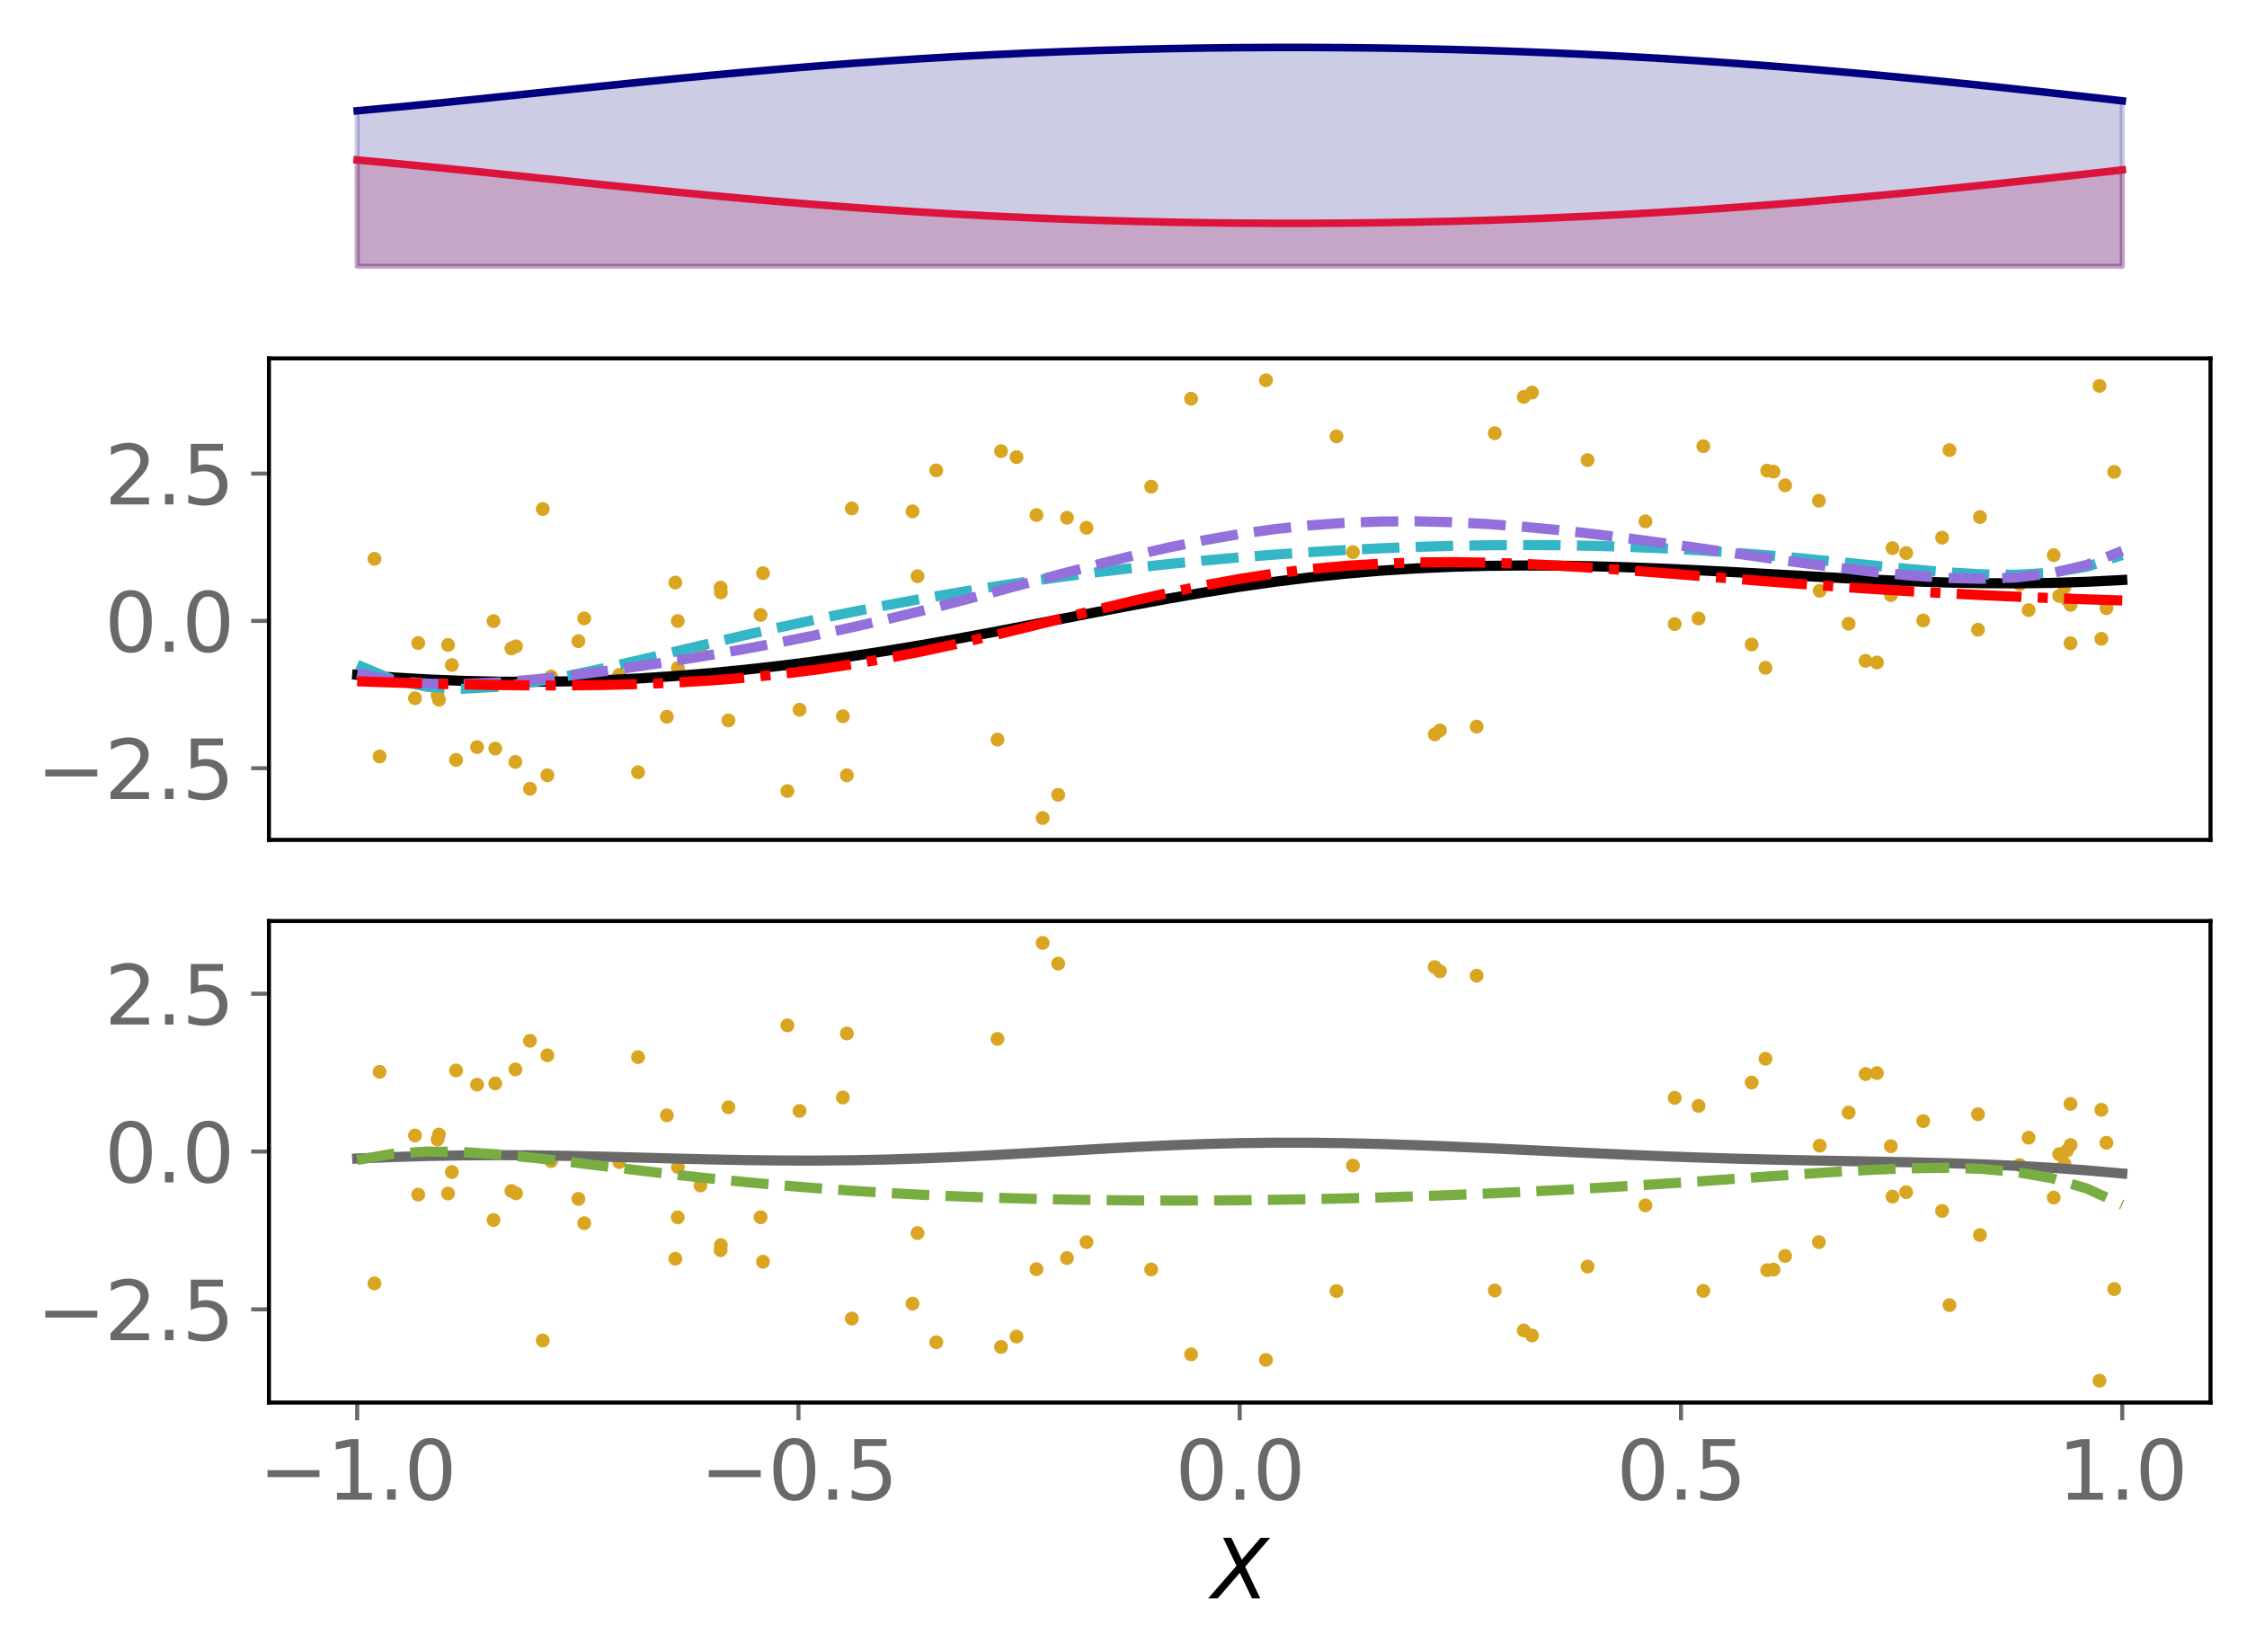 <?xml version="1.0" encoding="utf-8" standalone="no"?>
<!DOCTYPE svg PUBLIC "-//W3C//DTD SVG 1.1//EN"
  "http://www.w3.org/Graphics/SVG/1.1/DTD/svg11.dtd">
<svg xmlns:xlink="http://www.w3.org/1999/xlink" width="443.262pt" height="325.85pt" viewBox="0 0 443.262 325.85" xmlns="http://www.w3.org/2000/svg" version="1.1">
 <defs>
  <style type="text/css">*{stroke-linejoin: round; stroke-linecap: butt}</style>
 </defs>
 <g id="figure_1">
  <g id="patch_1">
   <path d="M 0 325.85 
L 443.262 325.85 
L 443.262 0 
L 0 0 
z
" style="fill: #ffffff"/>
  </g>
  <g id="axes_1">
   <g id="patch_2">
    <path d="M 53.053 54.696 
L 436.062 54.696 
L 436.062 7.2 
L 53.053 7.2 
z
" style="fill: #ffffff"/>
   </g>
   <g id="PolyCollection_1">
    <defs>
     <path id="m27b7de61fe" d="M 70.462 -273.313 
L 70.462 -294.292 
L 77.426 -293.651 
L 84.39 -292.977 
L 91.353 -292.279 
L 98.317 -291.562 
L 105.281 -290.836 
L 112.245 -290.108 
L 119.209 -289.384 
L 126.173 -288.672 
L 133.136 -287.979 
L 140.1 -287.308 
L 147.064 -286.667 
L 154.028 -286.058 
L 160.992 -285.485 
L 167.956 -284.951 
L 174.919 -284.457 
L 181.883 -284.006 
L 188.847 -283.597 
L 195.811 -283.23 
L 202.775 -282.907 
L 209.738 -282.625 
L 216.702 -282.386 
L 223.666 -282.188 
L 230.63 -282.031 
L 237.594 -281.914 
L 244.558 -281.837 
L 251.521 -281.8 
L 258.485 -281.801 
L 265.449 -281.841 
L 272.413 -281.921 
L 279.377 -282.04 
L 286.34 -282.198 
L 293.304 -282.396 
L 300.268 -282.634 
L 307.232 -282.913 
L 314.196 -283.233 
L 321.159 -283.593 
L 328.123 -283.995 
L 335.087 -284.436 
L 342.051 -284.918 
L 349.015 -285.438 
L 355.979 -285.996 
L 362.942 -286.59 
L 369.906 -287.218 
L 376.87 -287.877 
L 383.834 -288.564 
L 390.798 -289.277 
L 397.762 -290.014 
L 404.725 -290.77 
L 411.689 -291.544 
L 418.653 -292.334 
L 418.653 -273.313 
L 418.653 -273.313 
L 411.689 -273.313 
L 404.725 -273.313 
L 397.762 -273.313 
L 390.798 -273.313 
L 383.834 -273.313 
L 376.87 -273.313 
L 369.906 -273.313 
L 362.942 -273.313 
L 355.979 -273.313 
L 349.015 -273.313 
L 342.051 -273.313 
L 335.087 -273.313 
L 328.123 -273.313 
L 321.159 -273.313 
L 314.196 -273.313 
L 307.232 -273.313 
L 300.268 -273.313 
L 293.304 -273.313 
L 286.34 -273.313 
L 279.377 -273.313 
L 272.413 -273.313 
L 265.449 -273.313 
L 258.485 -273.313 
L 251.521 -273.313 
L 244.558 -273.313 
L 237.594 -273.313 
L 230.63 -273.313 
L 223.666 -273.313 
L 216.702 -273.313 
L 209.738 -273.313 
L 202.775 -273.313 
L 195.811 -273.313 
L 188.847 -273.313 
L 181.883 -273.313 
L 174.919 -273.313 
L 167.956 -273.313 
L 160.992 -273.313 
L 154.028 -273.313 
L 147.064 -273.313 
L 140.1 -273.313 
L 133.136 -273.313 
L 126.173 -273.313 
L 119.209 -273.313 
L 112.245 -273.313 
L 105.281 -273.313 
L 98.317 -273.313 
L 91.353 -273.313 
L 84.39 -273.313 
L 77.426 -273.313 
L 70.462 -273.313 
z
" style="stroke: #dc143c; stroke-opacity: 0.2"/>
    </defs>
    <g clip-path="url(#pe9bce30f58)">
     <use xlink:href="#m27b7de61fe" x="0" y="325.85" style="fill: #dc143c; fill-opacity: 0.2; stroke: #dc143c; stroke-opacity: 0.2"/>
    </g>
   </g>
   <g id="PolyCollection_2">
    <defs>
     <path id="m5cc0692ce2" d="M 70.462 -273.313 
L 70.462 -303.999 
L 77.426 -304.64 
L 84.39 -305.313 
L 91.353 -306.012 
L 98.317 -306.728 
L 105.281 -307.454 
L 112.245 -308.183 
L 119.209 -308.906 
L 126.173 -309.618 
L 133.136 -310.312 
L 140.1 -310.982 
L 147.064 -311.624 
L 154.028 -312.233 
L 160.992 -312.806 
L 167.956 -313.34 
L 174.919 -313.833 
L 181.883 -314.285 
L 188.847 -314.694 
L 195.811 -315.06 
L 202.775 -315.384 
L 209.738 -315.665 
L 216.702 -315.904 
L 223.666 -316.102 
L 230.63 -316.259 
L 237.594 -316.376 
L 244.558 -316.453 
L 251.521 -316.491 
L 258.485 -316.49 
L 265.449 -316.449 
L 272.413 -316.37 
L 279.377 -316.251 
L 286.34 -316.093 
L 293.304 -315.895 
L 300.268 -315.656 
L 307.232 -315.377 
L 314.196 -315.058 
L 321.159 -314.697 
L 328.123 -314.296 
L 335.087 -313.854 
L 342.051 -313.373 
L 349.015 -312.852 
L 355.979 -312.294 
L 362.942 -311.7 
L 369.906 -311.073 
L 376.87 -310.414 
L 383.834 -309.727 
L 390.798 -309.013 
L 397.762 -308.277 
L 404.725 -307.521 
L 411.689 -306.746 
L 418.653 -305.957 
L 418.653 -273.313 
L 418.653 -273.313 
L 411.689 -273.313 
L 404.725 -273.313 
L 397.762 -273.313 
L 390.798 -273.313 
L 383.834 -273.313 
L 376.87 -273.313 
L 369.906 -273.313 
L 362.942 -273.313 
L 355.979 -273.313 
L 349.015 -273.313 
L 342.051 -273.313 
L 335.087 -273.313 
L 328.123 -273.313 
L 321.159 -273.313 
L 314.196 -273.313 
L 307.232 -273.313 
L 300.268 -273.313 
L 293.304 -273.313 
L 286.34 -273.313 
L 279.377 -273.313 
L 272.413 -273.313 
L 265.449 -273.313 
L 258.485 -273.313 
L 251.521 -273.313 
L 244.558 -273.313 
L 237.594 -273.313 
L 230.63 -273.313 
L 223.666 -273.313 
L 216.702 -273.313 
L 209.738 -273.313 
L 202.775 -273.313 
L 195.811 -273.313 
L 188.847 -273.313 
L 181.883 -273.313 
L 174.919 -273.313 
L 167.956 -273.313 
L 160.992 -273.313 
L 154.028 -273.313 
L 147.064 -273.313 
L 140.1 -273.313 
L 133.136 -273.313 
L 126.173 -273.313 
L 119.209 -273.313 
L 112.245 -273.313 
L 105.281 -273.313 
L 98.317 -273.313 
L 91.353 -273.313 
L 84.39 -273.313 
L 77.426 -273.313 
L 70.462 -273.313 
z
" style="stroke: #000080; stroke-opacity: 0.2"/>
    </defs>
    <g clip-path="url(#pe9bce30f58)">
     <use xlink:href="#m5cc0692ce2" x="0" y="325.85" style="fill: #000080; fill-opacity: 0.2; stroke: #000080; stroke-opacity: 0.2"/>
    </g>
   </g>
   <g id="matplotlib.axis_1"/>
   <g id="matplotlib.axis_2"/>
   <g id="line2d_1">
    <path d="M 70.462 31.558 
L 77.426 32.199 
L 84.39 32.873 
L 91.353 33.571 
L 98.317 34.288 
L 105.281 35.014 
L 112.245 35.742 
L 119.209 36.466 
L 126.173 37.178 
L 133.136 37.871 
L 140.1 38.542 
L 147.064 39.183 
L 154.028 39.792 
L 160.992 40.365 
L 167.956 40.899 
L 174.919 41.393 
L 181.883 41.844 
L 188.847 42.253 
L 195.811 42.62 
L 202.775 42.943 
L 209.738 43.225 
L 216.702 43.464 
L 223.666 43.662 
L 230.63 43.819 
L 237.594 43.936 
L 244.558 44.013 
L 251.521 44.05 
L 258.485 44.049 
L 265.449 44.009 
L 272.413 43.929 
L 279.377 43.81 
L 286.34 43.652 
L 293.304 43.454 
L 300.268 43.216 
L 307.232 42.937 
L 314.196 42.617 
L 321.159 42.257 
L 328.123 41.855 
L 335.087 41.414 
L 342.051 40.932 
L 349.015 40.412 
L 355.979 39.854 
L 362.942 39.26 
L 369.906 38.632 
L 376.87 37.973 
L 383.834 37.286 
L 390.798 36.573 
L 397.762 35.836 
L 404.725 35.08 
L 411.689 34.306 
L 418.653 33.516 
" clip-path="url(#pe9bce30f58)" style="fill: none; stroke: #dc143c; stroke-width: 1.5; stroke-linecap: square"/>
   </g>
   <g id="line2d_2">
    <path d="M 70.462 21.851 
L 77.426 21.21 
L 84.39 20.537 
L 91.353 19.838 
L 98.317 19.122 
L 105.281 18.396 
L 112.245 17.667 
L 119.209 16.944 
L 126.173 16.232 
L 133.136 15.538 
L 140.1 14.868 
L 147.064 14.226 
L 154.028 13.617 
L 160.992 13.044 
L 167.956 12.51 
L 174.919 12.017 
L 181.883 11.565 
L 188.847 11.156 
L 195.811 10.79 
L 202.775 10.466 
L 209.738 10.185 
L 216.702 9.946 
L 223.666 9.748 
L 230.63 9.591 
L 237.594 9.474 
L 244.558 9.397 
L 251.521 9.359 
L 258.485 9.36 
L 265.449 9.401 
L 272.413 9.48 
L 279.377 9.599 
L 286.34 9.757 
L 293.304 9.955 
L 300.268 10.194 
L 307.232 10.473 
L 314.196 10.792 
L 321.159 11.153 
L 328.123 11.554 
L 335.087 11.996 
L 342.051 12.477 
L 349.015 12.998 
L 355.979 13.556 
L 362.942 14.15 
L 369.906 14.777 
L 376.87 15.436 
L 383.834 16.123 
L 390.798 16.837 
L 397.762 17.573 
L 404.725 18.329 
L 411.689 19.104 
L 418.653 19.893 
" clip-path="url(#pe9bce30f58)" style="fill: none; stroke: #000080; stroke-width: 1.5; stroke-linecap: square"/>
   </g>
  </g>
  <g id="axes_2">
   <g id="patch_3">
    <path d="M 53.053 165.688 
L 436.062 165.688 
L 436.062 70.696 
L 53.053 70.696 
z
" style="fill: #ffffff"/>
   </g>
   <g id="PathCollection_1">
    <defs>
     <path id="m05fedd6db5" d="M 0 0.866 
C 0.23 0.866 0.45 0.775 0.612 0.612 
C 0.775 0.45 0.866 0.23 0.866 0 
C 0.866 -0.23 0.775 -0.45 0.612 -0.612 
C 0.45 -0.775 0.23 -0.866 0 -0.866 
C -0.23 -0.866 -0.45 -0.775 -0.612 -0.612 
C -0.775 -0.45 -0.866 -0.23 -0.866 0 
C -0.866 0.23 -0.775 0.45 -0.612 0.612 
C -0.45 0.775 -0.23 0.866 0 0.866 
z
" style="stroke: #daa520"/>
    </defs>
    <g clip-path="url(#p7113d00ca7)">
     <use xlink:href="#m05fedd6db5" x="406.211" y="117.562" style="fill: #daa520; stroke: #daa520"/>
     <use xlink:href="#m05fedd6db5" x="86.322" y="137.138" style="fill: #daa520; stroke: #daa520"/>
     <use xlink:href="#m05fedd6db5" x="400.183" y="120.356" style="fill: #daa520; stroke: #daa520"/>
     <use xlink:href="#m05fedd6db5" x="142.204" y="116.857" style="fill: #daa520; stroke: #daa520"/>
     <use xlink:href="#m05fedd6db5" x="417.068" y="93.088" style="fill: #daa520; stroke: #daa520"/>
     <use xlink:href="#m05fedd6db5" x="330.369" y="123.108" style="fill: #daa520; stroke: #daa520"/>
     <use xlink:href="#m05fedd6db5" x="107.978" y="152.932" style="fill: #daa520; stroke: #daa520"/>
     <use xlink:href="#m05fedd6db5" x="336.007" y="88.013" style="fill: #daa520; stroke: #daa520"/>
     <use xlink:href="#m05fedd6db5" x="97.709" y="147.672" style="fill: #daa520; stroke: #daa520"/>
     <use xlink:href="#m05fedd6db5" x="405.131" y="109.518" style="fill: #daa520; stroke: #daa520"/>
     <use xlink:href="#m05fedd6db5" x="196.772" y="145.891" style="fill: #daa520; stroke: #daa520"/>
     <use xlink:href="#m05fedd6db5" x="368.023" y="130.358" style="fill: #daa520; stroke: #daa520"/>
     <use xlink:href="#m05fedd6db5" x="133.721" y="131.759" style="fill: #daa520; stroke: #daa520"/>
     <use xlink:href="#m05fedd6db5" x="208.75" y="156.79" style="fill: #daa520; stroke: #daa520"/>
     <use xlink:href="#m05fedd6db5" x="166.269" y="141.29" style="fill: #daa520; stroke: #daa520"/>
     <use xlink:href="#m05fedd6db5" x="370.264" y="130.688" style="fill: #daa520; stroke: #daa520"/>
     <use xlink:href="#m05fedd6db5" x="101.787" y="127.496" style="fill: #daa520; stroke: #daa520"/>
     <use xlink:href="#m05fedd6db5" x="205.684" y="161.37" style="fill: #daa520; stroke: #daa520"/>
     <use xlink:href="#m05fedd6db5" x="300.59" y="78.3" style="fill: #daa520; stroke: #daa520"/>
     <use xlink:href="#m05fedd6db5" x="204.464" y="101.597" style="fill: #daa520; stroke: #daa520"/>
     <use xlink:href="#m05fedd6db5" x="133.703" y="122.504" style="fill: #daa520; stroke: #daa520"/>
     <use xlink:href="#m05fedd6db5" x="414.533" y="126.018" style="fill: #daa520; stroke: #daa520"/>
     <use xlink:href="#m05fedd6db5" x="107.068" y="100.419" style="fill: #daa520; stroke: #daa520"/>
     <use xlink:href="#m05fedd6db5" x="414.162" y="76.126" style="fill: #daa520; stroke: #daa520"/>
     <use xlink:href="#m05fedd6db5" x="358.809" y="98.775" style="fill: #daa520; stroke: #daa520"/>
     <use xlink:href="#m05fedd6db5" x="143.691" y="142.117" style="fill: #daa520; stroke: #daa520"/>
     <use xlink:href="#m05fedd6db5" x="349.861" y="93.043" style="fill: #daa520; stroke: #daa520"/>
     <use xlink:href="#m05fedd6db5" x="383.11" y="106.059" style="fill: #daa520; stroke: #daa520"/>
     <use xlink:href="#m05fedd6db5" x="125.857" y="152.34" style="fill: #daa520; stroke: #daa520"/>
     <use xlink:href="#m05fedd6db5" x="86.593" y="138.039" style="fill: #daa520; stroke: #daa520"/>
     <use xlink:href="#m05fedd6db5" x="291.299" y="143.333" style="fill: #daa520; stroke: #daa520"/>
     <use xlink:href="#m05fedd6db5" x="407.26" y="115.798" style="fill: #daa520; stroke: #daa520"/>
     <use xlink:href="#m05fedd6db5" x="157.723" y="140.008" style="fill: #daa520; stroke: #daa520"/>
     <use xlink:href="#m05fedd6db5" x="384.572" y="88.792" style="fill: #daa520; stroke: #daa520"/>
     <use xlink:href="#m05fedd6db5" x="415.536" y="119.98" style="fill: #daa520; stroke: #daa520"/>
     <use xlink:href="#m05fedd6db5" x="294.871" y="85.456" style="fill: #daa520; stroke: #daa520"/>
     <use xlink:href="#m05fedd6db5" x="89.967" y="149.913" style="fill: #daa520; stroke: #daa520"/>
     <use xlink:href="#m05fedd6db5" x="373.002" y="117.394" style="fill: #daa520; stroke: #daa520"/>
     <use xlink:href="#m05fedd6db5" x="345.549" y="127.146" style="fill: #daa520; stroke: #daa520"/>
     <use xlink:href="#m05fedd6db5" x="142.16" y="115.924" style="fill: #daa520; stroke: #daa520"/>
     <use xlink:href="#m05fedd6db5" x="150.512" y="113.068" style="fill: #daa520; stroke: #daa520"/>
     <use xlink:href="#m05fedd6db5" x="348.274" y="131.744" style="fill: #daa520; stroke: #daa520"/>
     <use xlink:href="#m05fedd6db5" x="364.68" y="123.045" style="fill: #daa520; stroke: #daa520"/>
     <use xlink:href="#m05fedd6db5" x="210.482" y="102.138" style="fill: #daa520; stroke: #daa520"/>
     <use xlink:href="#m05fedd6db5" x="150.041" y="121.306" style="fill: #daa520; stroke: #daa520"/>
     <use xlink:href="#m05fedd6db5" x="407.736" y="118.26" style="fill: #daa520; stroke: #daa520"/>
     <use xlink:href="#m05fedd6db5" x="180.01" y="100.875" style="fill: #daa520; stroke: #daa520"/>
     <use xlink:href="#m05fedd6db5" x="89.134" y="131.192" style="fill: #daa520; stroke: #daa520"/>
     <use xlink:href="#m05fedd6db5" x="324.592" y="102.851" style="fill: #daa520; stroke: #daa520"/>
     <use xlink:href="#m05fedd6db5" x="408.46" y="119.317" style="fill: #daa520; stroke: #daa520"/>
     <use xlink:href="#m05fedd6db5" x="373.328" y="108.131" style="fill: #daa520; stroke: #daa520"/>
     <use xlink:href="#m05fedd6db5" x="108.709" y="133.452" style="fill: #daa520; stroke: #daa520"/>
     <use xlink:href="#m05fedd6db5" x="167.063" y="152.946" style="fill: #daa520; stroke: #daa520"/>
     <use xlink:href="#m05fedd6db5" x="390.578" y="102" style="fill: #daa520; stroke: #daa520"/>
     <use xlink:href="#m05fedd6db5" x="114.104" y="126.477" style="fill: #daa520; stroke: #daa520"/>
     <use xlink:href="#m05fedd6db5" x="168.033" y="100.301" style="fill: #daa520; stroke: #daa520"/>
     <use xlink:href="#m05fedd6db5" x="197.468" y="88.997" style="fill: #daa520; stroke: #daa520"/>
     <use xlink:href="#m05fedd6db5" x="82.504" y="126.856" style="fill: #daa520; stroke: #daa520"/>
     <use xlink:href="#m05fedd6db5" x="94.11" y="147.384" style="fill: #daa520; stroke: #daa520"/>
     <use xlink:href="#m05fedd6db5" x="104.545" y="155.596" style="fill: #daa520; stroke: #daa520"/>
     <use xlink:href="#m05fedd6db5" x="184.698" y="92.791" style="fill: #daa520; stroke: #daa520"/>
     <use xlink:href="#m05fedd6db5" x="100.881" y="127.912" style="fill: #daa520; stroke: #daa520"/>
     <use xlink:href="#m05fedd6db5" x="138.182" y="128.118" style="fill: #daa520; stroke: #daa520"/>
     <use xlink:href="#m05fedd6db5" x="227.091" y="95.997" style="fill: #daa520; stroke: #daa520"/>
     <use xlink:href="#m05fedd6db5" x="73.867" y="110.237" style="fill: #daa520; stroke: #daa520"/>
     <use xlink:href="#m05fedd6db5" x="348.61" y="92.841" style="fill: #daa520; stroke: #daa520"/>
     <use xlink:href="#m05fedd6db5" x="263.655" y="86.076" style="fill: #daa520; stroke: #daa520"/>
     <use xlink:href="#m05fedd6db5" x="283.027" y="144.867" style="fill: #daa520; stroke: #daa520"/>
     <use xlink:href="#m05fedd6db5" x="249.737" y="75.014" style="fill: #daa520; stroke: #daa520"/>
     <use xlink:href="#m05fedd6db5" x="88.385" y="127.22" style="fill: #daa520; stroke: #daa520"/>
     <use xlink:href="#m05fedd6db5" x="284.065" y="144.086" style="fill: #daa520; stroke: #daa520"/>
     <use xlink:href="#m05fedd6db5" x="408.442" y="126.888" style="fill: #daa520; stroke: #daa520"/>
     <use xlink:href="#m05fedd6db5" x="358.975" y="116.549" style="fill: #daa520; stroke: #daa520"/>
     <use xlink:href="#m05fedd6db5" x="131.547" y="141.395" style="fill: #daa520; stroke: #daa520"/>
     <use xlink:href="#m05fedd6db5" x="390.193" y="124.224" style="fill: #daa520; stroke: #daa520"/>
     <use xlink:href="#m05fedd6db5" x="97.355" y="122.524" style="fill: #daa520; stroke: #daa520"/>
     <use xlink:href="#m05fedd6db5" x="74.885" y="149.228" style="fill: #daa520; stroke: #daa520"/>
     <use xlink:href="#m05fedd6db5" x="302.206" y="77.442" style="fill: #daa520; stroke: #daa520"/>
     <use xlink:href="#m05fedd6db5" x="155.331" y="156.051" style="fill: #daa520; stroke: #daa520"/>
     <use xlink:href="#m05fedd6db5" x="376.029" y="109.109" style="fill: #daa520; stroke: #daa520"/>
     <use xlink:href="#m05fedd6db5" x="115.252" y="121.989" style="fill: #daa520; stroke: #daa520"/>
     <use xlink:href="#m05fedd6db5" x="398.425" y="115.237" style="fill: #daa520; stroke: #daa520"/>
     <use xlink:href="#m05fedd6db5" x="122.166" y="133.116" style="fill: #daa520; stroke: #daa520"/>
     <use xlink:href="#m05fedd6db5" x="266.891" y="108.924" style="fill: #daa520; stroke: #daa520"/>
     <use xlink:href="#m05fedd6db5" x="180.999" y="113.671" style="fill: #daa520; stroke: #daa520"/>
     <use xlink:href="#m05fedd6db5" x="352.145" y="95.731" style="fill: #daa520; stroke: #daa520"/>
     <use xlink:href="#m05fedd6db5" x="200.528" y="90.168" style="fill: #daa520; stroke: #daa520"/>
     <use xlink:href="#m05fedd6db5" x="335.074" y="122.011" style="fill: #daa520; stroke: #daa520"/>
     <use xlink:href="#m05fedd6db5" x="214.334" y="104.116" style="fill: #daa520; stroke: #daa520"/>
     <use xlink:href="#m05fedd6db5" x="101.674" y="150.299" style="fill: #daa520; stroke: #daa520"/>
     <use xlink:href="#m05fedd6db5" x="379.392" y="122.398" style="fill: #daa520; stroke: #daa520"/>
     <use xlink:href="#m05fedd6db5" x="313.173" y="90.756" style="fill: #daa520; stroke: #daa520"/>
     <use xlink:href="#m05fedd6db5" x="81.865" y="137.734" style="fill: #daa520; stroke: #daa520"/>
     <use xlink:href="#m05fedd6db5" x="133.225" y="114.916" style="fill: #daa520; stroke: #daa520"/>
     <use xlink:href="#m05fedd6db5" x="234.961" y="78.655" style="fill: #daa520; stroke: #daa520"/>
    </g>
   </g>
   <g id="matplotlib.axis_3"/>
   <g id="matplotlib.axis_4">
    <g id="ytick_1">
     <g id="line2d_3">
      <defs>
       <path id="m3ee1ecae4f" d="M 0 0 
L -3.5 0 
" style="stroke: #696969; stroke-width: 0.8"/>
      </defs>
      <g>
       <use xlink:href="#m3ee1ecae4f" x="53.053" y="151.543" style="fill: #696969; stroke: #696969; stroke-width: 0.8"/>
      </g>
     </g>
     <g id="text_1">
      <!-- −2.5 -->
      <g style="fill: #696969" transform="translate(7.2 157.622) scale(0.16 -0.16)">
       <defs>
        <path id="DejaVuSans-2212" d="M 678 2272 
L 4684 2272 
L 4684 1741 
L 678 1741 
L 678 2272 
z
" transform="scale(0.016)"/>
        <path id="DejaVuSans-32" d="M 1228 531 
L 3431 531 
L 3431 0 
L 469 0 
L 469 531 
Q 828 903 1448 1529 
Q 2069 2156 2228 2338 
Q 2531 2678 2651 2914 
Q 2772 3150 2772 3378 
Q 2772 3750 2511 3984 
Q 2250 4219 1831 4219 
Q 1534 4219 1204 4116 
Q 875 4013 500 3803 
L 500 4441 
Q 881 4594 1212 4672 
Q 1544 4750 1819 4750 
Q 2544 4750 2975 4387 
Q 3406 4025 3406 3419 
Q 3406 3131 3298 2873 
Q 3191 2616 2906 2266 
Q 2828 2175 2409 1742 
Q 1991 1309 1228 531 
z
" transform="scale(0.016)"/>
        <path id="DejaVuSans-2e" d="M 684 794 
L 1344 794 
L 1344 0 
L 684 0 
L 684 794 
z
" transform="scale(0.016)"/>
        <path id="DejaVuSans-35" d="M 691 4666 
L 3169 4666 
L 3169 4134 
L 1269 4134 
L 1269 2991 
Q 1406 3038 1543 3061 
Q 1681 3084 1819 3084 
Q 2600 3084 3056 2656 
Q 3513 2228 3513 1497 
Q 3513 744 3044 326 
Q 2575 -91 1722 -91 
Q 1428 -91 1123 -41 
Q 819 9 494 109 
L 494 744 
Q 775 591 1075 516 
Q 1375 441 1709 441 
Q 2250 441 2565 725 
Q 2881 1009 2881 1497 
Q 2881 1984 2565 2268 
Q 2250 2553 1709 2553 
Q 1456 2553 1204 2497 
Q 953 2441 691 2322 
L 691 4666 
z
" transform="scale(0.016)"/>
       </defs>
       <use xlink:href="#DejaVuSans-2212"/>
       <use xlink:href="#DejaVuSans-32" x="83.789"/>
       <use xlink:href="#DejaVuSans-2e" x="147.412"/>
       <use xlink:href="#DejaVuSans-35" x="179.199"/>
      </g>
     </g>
    </g>
    <g id="ytick_2">
     <g id="line2d_4">
      <g>
       <use xlink:href="#m3ee1ecae4f" x="53.053" y="122.482" style="fill: #696969; stroke: #696969; stroke-width: 0.8"/>
      </g>
     </g>
     <g id="text_2">
      <!-- 0.0 -->
      <g style="fill: #696969" transform="translate(20.608 128.561) scale(0.16 -0.16)">
       <defs>
        <path id="DejaVuSans-30" d="M 2034 4250 
Q 1547 4250 1301 3770 
Q 1056 3291 1056 2328 
Q 1056 1369 1301 889 
Q 1547 409 2034 409 
Q 2525 409 2770 889 
Q 3016 1369 3016 2328 
Q 3016 3291 2770 3770 
Q 2525 4250 2034 4250 
z
M 2034 4750 
Q 2819 4750 3233 4129 
Q 3647 3509 3647 2328 
Q 3647 1150 3233 529 
Q 2819 -91 2034 -91 
Q 1250 -91 836 529 
Q 422 1150 422 2328 
Q 422 3509 836 4129 
Q 1250 4750 2034 4750 
z
" transform="scale(0.016)"/>
       </defs>
       <use xlink:href="#DejaVuSans-30"/>
       <use xlink:href="#DejaVuSans-2e" x="63.623"/>
       <use xlink:href="#DejaVuSans-30" x="95.41"/>
      </g>
     </g>
    </g>
    <g id="ytick_3">
     <g id="line2d_5">
      <g>
       <use xlink:href="#m3ee1ecae4f" x="53.053" y="93.421" style="fill: #696969; stroke: #696969; stroke-width: 0.8"/>
      </g>
     </g>
     <g id="text_3">
      <!-- 2.5 -->
      <g style="fill: #696969" transform="translate(20.608 99.5) scale(0.16 -0.16)">
       <use xlink:href="#DejaVuSans-32"/>
       <use xlink:href="#DejaVuSans-2e" x="63.623"/>
       <use xlink:href="#DejaVuSans-35" x="95.41"/>
      </g>
     </g>
    </g>
   </g>
   <g id="line2d_6">
    <path d="M 70.462 133.112 
L 77.426 133.621 
L 84.39 134.026 
L 91.353 134.313 
L 98.317 134.473 
L 105.281 134.503 
L 112.245 134.403 
L 119.209 134.177 
L 126.173 133.829 
L 133.136 133.365 
L 140.1 132.79 
L 147.064 132.109 
L 154.028 131.324 
L 160.992 130.44 
L 167.956 129.46 
L 174.919 128.388 
L 181.883 127.233 
L 188.847 126.003 
L 195.811 124.714 
L 202.775 123.381 
L 209.738 122.025 
L 216.702 120.671 
L 223.666 119.341 
L 230.63 118.063 
L 237.594 116.859 
L 244.558 115.752 
L 251.521 114.759 
L 258.485 113.894 
L 265.449 113.166 
L 272.413 112.577 
L 279.377 112.128 
L 286.34 111.813 
L 293.304 111.625 
L 300.268 111.552 
L 307.232 111.584 
L 314.196 111.707 
L 321.159 111.909 
L 328.123 112.178 
L 335.087 112.499 
L 342.051 112.859 
L 349.015 113.242 
L 355.979 113.633 
L 362.942 114.014 
L 369.906 114.366 
L 376.87 114.668 
L 383.834 114.9 
L 390.798 115.042 
L 397.762 115.076 
L 404.725 114.989 
L 411.689 114.769 
L 418.653 114.414 
" clip-path="url(#p7113d00ca7)" style="fill: none; stroke: #000000; stroke-width: 2; stroke-linecap: square"/>
   </g>
   <g id="line2d_7">
    <path d="M 70.462 131.129 
L 77.426 134.07 
L 84.39 135.512 
L 91.353 135.875 
L 98.317 135.475 
L 105.281 134.552 
L 112.245 133.284 
L 119.209 131.803 
L 126.173 130.204 
L 133.136 128.554 
L 140.1 126.9 
L 147.064 125.276 
L 154.028 123.702 
L 160.992 122.192 
L 167.956 120.754 
L 174.919 119.392 
L 181.883 118.109 
L 188.847 116.904 
L 195.811 115.777 
L 202.775 114.727 
L 209.738 113.752 
L 216.702 112.85 
L 223.666 112.02 
L 230.63 111.261 
L 237.594 110.572 
L 244.558 109.952 
L 251.521 109.4 
L 258.485 108.918 
L 265.449 108.504 
L 272.413 108.16 
L 279.377 107.888 
L 286.34 107.689 
L 293.304 107.565 
L 300.268 107.519 
L 307.232 107.553 
L 314.196 107.671 
L 321.159 107.875 
L 328.123 108.168 
L 335.087 108.549 
L 342.051 109.019 
L 349.015 109.572 
L 355.979 110.199 
L 362.942 110.88 
L 369.906 111.588 
L 376.87 112.275 
L 383.834 112.875 
L 390.798 113.291 
L 397.762 113.385 
L 404.725 112.968 
L 411.689 111.785 
L 418.653 109.489 
" clip-path="url(#p7113d00ca7)" style="fill: none; stroke-dasharray: 7.4,3.2; stroke-dashoffset: 0; stroke: #34b6c6; stroke-width: 2"/>
   </g>
   <g id="line2d_8">
    <path d="M 70.462 132.791 
L 77.426 134.227 
L 84.39 134.865 
L 91.353 134.942 
L 98.317 134.631 
L 105.281 134.053 
L 112.245 133.293 
L 119.209 132.406 
L 126.173 131.422 
L 133.136 130.357 
L 140.1 129.216 
L 147.064 127.994 
L 154.028 126.685 
L 160.992 125.282 
L 167.956 123.779 
L 174.919 122.175 
L 181.883 120.478 
L 188.847 118.699 
L 195.811 116.86 
L 202.775 114.989 
L 209.738 113.122 
L 216.702 111.302 
L 223.666 109.573 
L 230.63 107.98 
L 237.594 106.561 
L 244.558 105.35 
L 251.521 104.369 
L 258.485 103.629 
L 265.449 103.132 
L 272.413 102.873 
L 279.377 102.837 
L 286.34 103.007 
L 293.304 103.364 
L 300.268 103.885 
L 307.232 104.545 
L 314.196 105.323 
L 321.159 106.193 
L 328.123 107.132 
L 335.087 108.116 
L 342.051 109.123 
L 349.015 110.128 
L 355.979 111.106 
L 362.942 112.027 
L 369.906 112.853 
L 376.87 113.535 
L 383.834 114.006 
L 390.798 114.176 
L 397.762 113.923 
L 404.725 113.081 
L 411.689 111.429 
L 418.653 108.675 
" clip-path="url(#p7113d00ca7)" style="fill: none; stroke-dasharray: 7.4,3.2; stroke-dashoffset: 0; stroke: #9370db; stroke-width: 2"/>
   </g>
   <g id="line2d_9">
    <path d="M 70.462 134.395 
L 77.426 134.635 
L 84.39 134.843 
L 91.353 135.014 
L 98.317 135.137 
L 105.281 135.204 
L 112.245 135.202 
L 119.209 135.119 
L 126.173 134.941 
L 133.136 134.653 
L 140.1 134.238 
L 147.064 133.682 
L 154.028 132.973 
L 160.992 132.101 
L 167.956 131.062 
L 174.919 129.858 
L 181.883 128.496 
L 188.847 126.995 
L 195.811 125.378 
L 202.775 123.678 
L 209.738 121.935 
L 216.702 120.196 
L 223.666 118.508 
L 230.63 116.918 
L 237.594 115.471 
L 244.558 114.198 
L 251.521 113.126 
L 258.485 112.267 
L 265.449 111.623 
L 272.413 111.189 
L 279.377 110.952 
L 286.34 110.893 
L 293.304 110.992 
L 300.268 111.226 
L 307.232 111.572 
L 314.196 112.004 
L 321.159 112.501 
L 328.123 113.039 
L 335.087 113.599 
L 342.051 114.162 
L 349.015 114.715 
L 355.979 115.246 
L 362.942 115.747 
L 369.906 116.213 
L 376.87 116.642 
L 383.834 117.032 
L 390.798 117.384 
L 397.762 117.701 
L 404.725 117.983 
L 411.689 118.233 
L 418.653 118.455 
" clip-path="url(#p7113d00ca7)" style="fill: none; stroke-dasharray: 12.8,3.2,2,3.2; stroke-dashoffset: 0; stroke: #ff0000; stroke-width: 2"/>
   </g>
   <g id="patch_4">
    <path d="M 53.053 165.688 
L 53.053 70.696 
" style="fill: none; stroke: #000000; stroke-width: 0.8; stroke-linejoin: miter; stroke-linecap: square"/>
   </g>
   <g id="patch_5">
    <path d="M 436.062 165.688 
L 436.062 70.696 
" style="fill: none; stroke: #000000; stroke-width: 0.8; stroke-linejoin: miter; stroke-linecap: square"/>
   </g>
   <g id="patch_6">
    <path d="M 53.053 165.688 
L 436.062 165.688 
" style="fill: none; stroke: #000000; stroke-width: 0.8; stroke-linejoin: miter; stroke-linecap: square"/>
   </g>
   <g id="patch_7">
    <path d="M 53.053 70.696 
L 436.062 70.696 
" style="fill: none; stroke: #000000; stroke-width: 0.8; stroke-linejoin: miter; stroke-linecap: square"/>
   </g>
  </g>
  <g id="axes_3">
   <g id="patch_8">
    <path d="M 53.053 276.68 
L 436.062 276.68 
L 436.062 181.688 
L 53.053 181.688 
z
" style="fill: #ffffff"/>
   </g>
   <g id="PathCollection_2">
    <g clip-path="url(#pd64b066f90)">
     <use xlink:href="#m05fedd6db5" x="406.211" y="227.674" style="fill: #daa520; stroke: #daa520"/>
     <use xlink:href="#m05fedd6db5" x="86.322" y="224.761" style="fill: #daa520; stroke: #daa520"/>
     <use xlink:href="#m05fedd6db5" x="400.183" y="224.428" style="fill: #daa520; stroke: #daa520"/>
     <use xlink:href="#m05fedd6db5" x="142.204" y="245.622" style="fill: #daa520; stroke: #daa520"/>
     <use xlink:href="#m05fedd6db5" x="417.068" y="254.288" style="fill: #daa520; stroke: #daa520"/>
     <use xlink:href="#m05fedd6db5" x="330.369" y="216.568" style="fill: #daa520; stroke: #daa520"/>
     <use xlink:href="#m05fedd6db5" x="107.978" y="208.18" style="fill: #daa520; stroke: #daa520"/>
     <use xlink:href="#m05fedd6db5" x="336.007" y="254.654" style="fill: #daa520; stroke: #daa520"/>
     <use xlink:href="#m05fedd6db5" x="97.709" y="213.725" style="fill: #daa520; stroke: #daa520"/>
     <use xlink:href="#m05fedd6db5" x="405.131" y="236.248" style="fill: #daa520; stroke: #daa520"/>
     <use xlink:href="#m05fedd6db5" x="196.772" y="204.941" style="fill: #daa520; stroke: #daa520"/>
     <use xlink:href="#m05fedd6db5" x="368.023" y="211.878" style="fill: #daa520; stroke: #daa520"/>
     <use xlink:href="#m05fedd6db5" x="133.721" y="230.233" style="fill: #daa520; stroke: #daa520"/>
     <use xlink:href="#m05fedd6db5" x="208.75" y="190.089" style="fill: #daa520; stroke: #daa520"/>
     <use xlink:href="#m05fedd6db5" x="166.269" y="216.493" style="fill: #daa520; stroke: #daa520"/>
     <use xlink:href="#m05fedd6db5" x="370.264" y="211.681" style="fill: #daa520; stroke: #daa520"/>
     <use xlink:href="#m05fedd6db5" x="101.787" y="235.394" style="fill: #daa520; stroke: #daa520"/>
     <use xlink:href="#m05fedd6db5" x="205.684" y="186.006" style="fill: #daa520; stroke: #daa520"/>
     <use xlink:href="#m05fedd6db5" x="300.59" y="262.453" style="fill: #daa520; stroke: #daa520"/>
     <use xlink:href="#m05fedd6db5" x="204.464" y="250.369" style="fill: #daa520; stroke: #daa520"/>
     <use xlink:href="#m05fedd6db5" x="133.703" y="240.148" style="fill: #daa520; stroke: #daa520"/>
     <use xlink:href="#m05fedd6db5" x="414.533" y="218.924" style="fill: #daa520; stroke: #daa520"/>
     <use xlink:href="#m05fedd6db5" x="107.068" y="264.436" style="fill: #daa520; stroke: #daa520"/>
     <use xlink:href="#m05fedd6db5" x="414.162" y="272.362" style="fill: #daa520; stroke: #daa520"/>
     <use xlink:href="#m05fedd6db5" x="358.809" y="245.031" style="fill: #daa520; stroke: #daa520"/>
     <use xlink:href="#m05fedd6db5" x="143.691" y="218.436" style="fill: #daa520; stroke: #daa520"/>
     <use xlink:href="#m05fedd6db5" x="349.861" y="250.452" style="fill: #daa520; stroke: #daa520"/>
     <use xlink:href="#m05fedd6db5" x="383.11" y="238.878" style="fill: #daa520; stroke: #daa520"/>
     <use xlink:href="#m05fedd6db5" x="125.857" y="208.536" style="fill: #daa520; stroke: #daa520"/>
     <use xlink:href="#m05fedd6db5" x="86.593" y="223.803" style="fill: #daa520; stroke: #daa520"/>
     <use xlink:href="#m05fedd6db5" x="291.299" y="192.47" style="fill: #daa520; stroke: #daa520"/>
     <use xlink:href="#m05fedd6db5" x="407.26" y="229.605" style="fill: #daa520; stroke: #daa520"/>
     <use xlink:href="#m05fedd6db5" x="157.723" y="219.154" style="fill: #daa520; stroke: #daa520"/>
     <use xlink:href="#m05fedd6db5" x="384.572" y="257.46" style="fill: #daa520; stroke: #daa520"/>
     <use xlink:href="#m05fedd6db5" x="415.536" y="225.427" style="fill: #daa520; stroke: #daa520"/>
     <use xlink:href="#m05fedd6db5" x="294.871" y="254.566" style="fill: #daa520; stroke: #daa520"/>
     <use xlink:href="#m05fedd6db5" x="89.967" y="211.169" style="fill: #daa520; stroke: #daa520"/>
     <use xlink:href="#m05fedd6db5" x="373.002" y="226.108" style="fill: #daa520; stroke: #daa520"/>
     <use xlink:href="#m05fedd6db5" x="345.549" y="213.553" style="fill: #daa520; stroke: #daa520"/>
     <use xlink:href="#m05fedd6db5" x="142.16" y="246.624" style="fill: #daa520; stroke: #daa520"/>
     <use xlink:href="#m05fedd6db5" x="150.512" y="248.894" style="fill: #daa520; stroke: #daa520"/>
     <use xlink:href="#m05fedd6db5" x="348.274" y="208.858" style="fill: #daa520; stroke: #daa520"/>
     <use xlink:href="#m05fedd6db5" x="364.68" y="219.473" style="fill: #daa520; stroke: #daa520"/>
     <use xlink:href="#m05fedd6db5" x="210.482" y="248.173" style="fill: #daa520; stroke: #daa520"/>
     <use xlink:href="#m05fedd6db5" x="150.041" y="240.119" style="fill: #daa520; stroke: #daa520"/>
     <use xlink:href="#m05fedd6db5" x="407.736" y="226.986" style="fill: #daa520; stroke: #daa520"/>
     <use xlink:href="#m05fedd6db5" x="180.01" y="257.164" style="fill: #daa520; stroke: #daa520"/>
     <use xlink:href="#m05fedd6db5" x="89.134" y="231.205" style="fill: #daa520; stroke: #daa520"/>
     <use xlink:href="#m05fedd6db5" x="324.592" y="237.783" style="fill: #daa520; stroke: #daa520"/>
     <use xlink:href="#m05fedd6db5" x="408.46" y="225.882" style="fill: #daa520; stroke: #daa520"/>
     <use xlink:href="#m05fedd6db5" x="373.328" y="236.053" style="fill: #daa520; stroke: #daa520"/>
     <use xlink:href="#m05fedd6db5" x="108.709" y="229.05" style="fill: #daa520; stroke: #daa520"/>
     <use xlink:href="#m05fedd6db5" x="167.063" y="203.872" style="fill: #daa520; stroke: #daa520"/>
     <use xlink:href="#m05fedd6db5" x="390.578" y="243.634" style="fill: #daa520; stroke: #daa520"/>
     <use xlink:href="#m05fedd6db5" x="114.104" y="236.497" style="fill: #daa520; stroke: #daa520"/>
     <use xlink:href="#m05fedd6db5" x="168.033" y="260.106" style="fill: #daa520; stroke: #daa520"/>
     <use xlink:href="#m05fedd6db5" x="197.468" y="265.713" style="fill: #daa520; stroke: #daa520"/>
     <use xlink:href="#m05fedd6db5" x="82.504" y="235.664" style="fill: #daa520; stroke: #daa520"/>
     <use xlink:href="#m05fedd6db5" x="94.11" y="213.97" style="fill: #daa520; stroke: #daa520"/>
     <use xlink:href="#m05fedd6db5" x="104.545" y="205.313" style="fill: #daa520; stroke: #daa520"/>
     <use xlink:href="#m05fedd6db5" x="184.698" y="264.783" style="fill: #daa520; stroke: #daa520"/>
     <use xlink:href="#m05fedd6db5" x="100.881" y="234.938" style="fill: #daa520; stroke: #daa520"/>
     <use xlink:href="#m05fedd6db5" x="138.182" y="233.857" style="fill: #daa520; stroke: #daa520"/>
     <use xlink:href="#m05fedd6db5" x="227.091" y="250.426" style="fill: #daa520; stroke: #daa520"/>
     <use xlink:href="#m05fedd6db5" x="73.867" y="253.175" style="fill: #daa520; stroke: #daa520"/>
     <use xlink:href="#m05fedd6db5" x="348.61" y="250.564" style="fill: #daa520; stroke: #daa520"/>
     <use xlink:href="#m05fedd6db5" x="263.655" y="254.689" style="fill: #daa520; stroke: #daa520"/>
     <use xlink:href="#m05fedd6db5" x="283.027" y="190.774" style="fill: #daa520; stroke: #daa520"/>
     <use xlink:href="#m05fedd6db5" x="249.737" y="268.267" style="fill: #daa520; stroke: #daa520"/>
     <use xlink:href="#m05fedd6db5" x="88.385" y="235.442" style="fill: #daa520; stroke: #daa520"/>
     <use xlink:href="#m05fedd6db5" x="284.065" y="191.604" style="fill: #daa520; stroke: #daa520"/>
     <use xlink:href="#m05fedd6db5" x="408.442" y="217.77" style="fill: #daa520; stroke: #daa520"/>
     <use xlink:href="#m05fedd6db5" x="358.975" y="226.003" style="fill: #daa520; stroke: #daa520"/>
     <use xlink:href="#m05fedd6db5" x="131.547" y="220.022" style="fill: #daa520; stroke: #daa520"/>
     <use xlink:href="#m05fedd6db5" x="390.193" y="219.806" style="fill: #daa520; stroke: #daa520"/>
     <use xlink:href="#m05fedd6db5" x="97.355" y="240.662" style="fill: #daa520; stroke: #daa520"/>
     <use xlink:href="#m05fedd6db5" x="74.885" y="211.44" style="fill: #daa520; stroke: #daa520"/>
     <use xlink:href="#m05fedd6db5" x="302.206" y="263.45" style="fill: #daa520; stroke: #daa520"/>
     <use xlink:href="#m05fedd6db5" x="155.331" y="202.279" style="fill: #daa520; stroke: #daa520"/>
     <use xlink:href="#m05fedd6db5" x="376.029" y="235.18" style="fill: #daa520; stroke: #daa520"/>
     <use xlink:href="#m05fedd6db5" x="115.252" y="241.293" style="fill: #daa520; stroke: #daa520"/>
     <use xlink:href="#m05fedd6db5" x="398.425" y="229.834" style="fill: #daa520; stroke: #daa520"/>
     <use xlink:href="#m05fedd6db5" x="122.166" y="229.243" style="fill: #daa520; stroke: #daa520"/>
     <use xlink:href="#m05fedd6db5" x="266.891" y="229.941" style="fill: #daa520; stroke: #daa520"/>
     <use xlink:href="#m05fedd6db5" x="180.999" y="243.241" style="fill: #daa520; stroke: #daa520"/>
     <use xlink:href="#m05fedd6db5" x="352.145" y="247.761" style="fill: #daa520; stroke: #daa520"/>
     <use xlink:href="#m05fedd6db5" x="200.528" y="263.659" style="fill: #daa520; stroke: #daa520"/>
     <use xlink:href="#m05fedd6db5" x="335.074" y="218.15" style="fill: #daa520; stroke: #daa520"/>
     <use xlink:href="#m05fedd6db5" x="214.334" y="245.021" style="fill: #daa520; stroke: #daa520"/>
     <use xlink:href="#m05fedd6db5" x="101.674" y="210.963" style="fill: #daa520; stroke: #daa520"/>
     <use xlink:href="#m05fedd6db5" x="379.392" y="221.153" style="fill: #daa520; stroke: #daa520"/>
     <use xlink:href="#m05fedd6db5" x="313.173" y="249.855" style="fill: #daa520; stroke: #daa520"/>
     <use xlink:href="#m05fedd6db5" x="81.865" y="223.991" style="fill: #daa520; stroke: #daa520"/>
     <use xlink:href="#m05fedd6db5" x="133.225" y="248.304" style="fill: #daa520; stroke: #daa520"/>
     <use xlink:href="#m05fedd6db5" x="234.961" y="267.171" style="fill: #daa520; stroke: #daa520"/>
    </g>
   </g>
   <g id="matplotlib.axis_5">
    <g id="xtick_1">
     <g id="line2d_10">
      <defs>
       <path id="m51429d0c5a" d="M 0 0 
L 0 3.5 
" style="stroke: #696969; stroke-width: 0.8"/>
      </defs>
      <g>
       <use xlink:href="#m51429d0c5a" x="70.462" y="276.68" style="fill: #696969; stroke: #696969; stroke-width: 0.8"/>
      </g>
     </g>
     <g id="text_4">
      <!-- −1.0 -->
      <g style="fill: #696969" transform="translate(51.036 295.837) scale(0.16 -0.16)">
       <defs>
        <path id="DejaVuSans-31" d="M 794 531 
L 1825 531 
L 1825 4091 
L 703 3866 
L 703 4441 
L 1819 4666 
L 2450 4666 
L 2450 531 
L 3481 531 
L 3481 0 
L 794 0 
L 794 531 
z
" transform="scale(0.016)"/>
       </defs>
       <use xlink:href="#DejaVuSans-2212"/>
       <use xlink:href="#DejaVuSans-31" x="83.789"/>
       <use xlink:href="#DejaVuSans-2e" x="147.412"/>
       <use xlink:href="#DejaVuSans-30" x="179.199"/>
      </g>
     </g>
    </g>
    <g id="xtick_2">
     <g id="line2d_11">
      <g>
       <use xlink:href="#m51429d0c5a" x="157.51" y="276.68" style="fill: #696969; stroke: #696969; stroke-width: 0.8"/>
      </g>
     </g>
     <g id="text_5">
      <!-- −0.5 -->
      <g style="fill: #696969" transform="translate(138.084 295.837) scale(0.16 -0.16)">
       <use xlink:href="#DejaVuSans-2212"/>
       <use xlink:href="#DejaVuSans-30" x="83.789"/>
       <use xlink:href="#DejaVuSans-2e" x="147.412"/>
       <use xlink:href="#DejaVuSans-35" x="179.199"/>
      </g>
     </g>
    </g>
    <g id="xtick_3">
     <g id="line2d_12">
      <g>
       <use xlink:href="#m51429d0c5a" x="244.558" y="276.68" style="fill: #696969; stroke: #696969; stroke-width: 0.8"/>
      </g>
     </g>
     <g id="text_6">
      <!-- 0.0 -->
      <g style="fill: #696969" transform="translate(231.835 295.837) scale(0.16 -0.16)">
       <use xlink:href="#DejaVuSans-30"/>
       <use xlink:href="#DejaVuSans-2e" x="63.623"/>
       <use xlink:href="#DejaVuSans-30" x="95.41"/>
      </g>
     </g>
    </g>
    <g id="xtick_4">
     <g id="line2d_13">
      <g>
       <use xlink:href="#m51429d0c5a" x="331.605" y="276.68" style="fill: #696969; stroke: #696969; stroke-width: 0.8"/>
      </g>
     </g>
     <g id="text_7">
      <!-- 0.5 -->
      <g style="fill: #696969" transform="translate(318.883 295.837) scale(0.16 -0.16)">
       <use xlink:href="#DejaVuSans-30"/>
       <use xlink:href="#DejaVuSans-2e" x="63.623"/>
       <use xlink:href="#DejaVuSans-35" x="95.41"/>
      </g>
     </g>
    </g>
    <g id="xtick_5">
     <g id="line2d_14">
      <g>
       <use xlink:href="#m51429d0c5a" x="418.653" y="276.68" style="fill: #696969; stroke: #696969; stroke-width: 0.8"/>
      </g>
     </g>
     <g id="text_8">
      <!-- 1.0 -->
      <g style="fill: #696969" transform="translate(405.93 295.837) scale(0.16 -0.16)">
       <use xlink:href="#DejaVuSans-31"/>
       <use xlink:href="#DejaVuSans-2e" x="63.623"/>
       <use xlink:href="#DejaVuSans-30" x="95.41"/>
      </g>
     </g>
    </g>
    <g id="text_9">
     <!-- $X$ -->
     <g transform="translate(239.037 315.322) scale(0.16 -0.16)">
      <defs>
       <path id="DejaVuSans-Oblique-58" d="M 878 4666 
L 1516 4666 
L 2316 2981 
L 3763 4666 
L 4500 4666 
L 2578 2438 
L 3738 0 
L 3103 0 
L 2163 1966 
L 459 0 
L -275 0 
L 1906 2509 
L 878 4666 
z
" transform="scale(0.016)"/>
      </defs>
      <use xlink:href="#DejaVuSans-Oblique-58" transform="translate(0 0.094)"/>
     </g>
    </g>
   </g>
   <g id="matplotlib.axis_6">
    <g id="ytick_4">
     <g id="line2d_15">
      <g>
       <use xlink:href="#m3ee1ecae4f" x="53.053" y="258.298" style="fill: #696969; stroke: #696969; stroke-width: 0.8"/>
      </g>
     </g>
     <g id="text_10">
      <!-- −2.5 -->
      <g style="fill: #696969" transform="translate(7.2 264.376) scale(0.16 -0.16)">
       <use xlink:href="#DejaVuSans-2212"/>
       <use xlink:href="#DejaVuSans-32" x="83.789"/>
       <use xlink:href="#DejaVuSans-2e" x="147.412"/>
       <use xlink:href="#DejaVuSans-35" x="179.199"/>
      </g>
     </g>
    </g>
    <g id="ytick_5">
     <g id="line2d_16">
      <g>
       <use xlink:href="#m3ee1ecae4f" x="53.053" y="227.164" style="fill: #696969; stroke: #696969; stroke-width: 0.8"/>
      </g>
     </g>
     <g id="text_11">
      <!-- 0.0 -->
      <g style="fill: #696969" transform="translate(20.608 233.243) scale(0.16 -0.16)">
       <use xlink:href="#DejaVuSans-30"/>
       <use xlink:href="#DejaVuSans-2e" x="63.623"/>
       <use xlink:href="#DejaVuSans-30" x="95.41"/>
      </g>
     </g>
    </g>
    <g id="ytick_6">
     <g id="line2d_17">
      <g>
       <use xlink:href="#m3ee1ecae4f" x="53.053" y="196.03" style="fill: #696969; stroke: #696969; stroke-width: 0.8"/>
      </g>
     </g>
     <g id="text_12">
      <!-- 2.5 -->
      <g style="fill: #696969" transform="translate(20.608 202.109) scale(0.16 -0.16)">
       <use xlink:href="#DejaVuSans-32"/>
       <use xlink:href="#DejaVuSans-2e" x="63.623"/>
       <use xlink:href="#DejaVuSans-35" x="95.41"/>
      </g>
     </g>
    </g>
   </g>
   <g id="line2d_18">
    <path d="M 70.462 228.539 
L 77.426 228.25 
L 84.39 228.039 
L 91.353 227.915 
L 98.317 227.875 
L 105.281 227.914 
L 112.245 228.02 
L 119.209 228.174 
L 126.173 228.355 
L 133.136 228.543 
L 140.1 228.715 
L 147.064 228.85 
L 154.028 228.931 
L 160.992 228.944 
L 167.956 228.881 
L 174.919 228.738 
L 181.883 228.518 
L 188.847 228.226 
L 195.811 227.875 
L 202.775 227.482 
L 209.738 227.067 
L 216.702 226.655 
L 223.666 226.271 
L 230.63 225.938 
L 237.594 225.676 
L 244.558 225.499 
L 251.521 225.414 
L 258.485 225.42 
L 265.449 225.511 
L 272.413 225.677 
L 279.377 225.904 
L 286.34 226.178 
L 293.304 226.486 
L 300.268 226.815 
L 307.232 227.151 
L 314.196 227.483 
L 321.159 227.798 
L 328.123 228.087 
L 335.087 228.342 
L 342.051 228.56 
L 349.015 228.741 
L 355.979 228.891 
L 362.942 229.02 
L 369.906 229.143 
L 376.87 229.279 
L 383.834 229.448 
L 390.798 229.674 
L 397.762 229.975 
L 404.725 230.371 
L 411.689 230.875 
L 418.653 231.493 
" clip-path="url(#pd64b066f90)" style="fill: none; stroke: #696969; stroke-width: 2; stroke-linecap: square"/>
   </g>
   <g id="line2d_19">
    <path d="M 70.462 228.837 
L 77.426 227.597 
L 84.39 227.158 
L 91.353 227.266 
L 98.317 227.729 
L 105.281 228.41 
L 112.245 229.209 
L 119.209 230.055 
L 126.173 230.901 
L 133.136 231.717 
L 140.1 232.481 
L 147.064 233.184 
L 154.028 233.819 
L 160.992 234.386 
L 167.956 234.885 
L 174.919 235.318 
L 181.883 235.69 
L 188.847 236.002 
L 195.811 236.26 
L 202.775 236.465 
L 209.738 236.623 
L 216.702 236.734 
L 223.666 236.802 
L 230.63 236.829 
L 237.594 236.818 
L 244.558 236.768 
L 251.521 236.683 
L 258.485 236.562 
L 265.449 236.407 
L 272.413 236.218 
L 279.377 235.995 
L 286.34 235.739 
L 293.304 235.45 
L 300.268 235.128 
L 307.232 234.773 
L 314.196 234.386 
L 321.159 233.968 
L 328.123 233.521 
L 335.087 233.05 
L 342.051 232.56 
L 349.015 232.063 
L 355.979 231.574 
L 362.942 231.118 
L 369.906 230.73 
L 376.87 230.458 
L 383.834 230.375 
L 390.798 230.577 
L 397.762 231.196 
L 404.725 232.412 
L 411.689 234.463 
L 418.653 237.663 
" clip-path="url(#pd64b066f90)" style="fill: none; stroke-dasharray: 7.4,3.2; stroke-dashoffset: 0; stroke: #79ad41; stroke-width: 2"/>
   </g>
   <g id="patch_9">
    <path d="M 53.053 276.68 
L 53.053 181.688 
" style="fill: none; stroke: #000000; stroke-width: 0.8; stroke-linejoin: miter; stroke-linecap: square"/>
   </g>
   <g id="patch_10">
    <path d="M 436.062 276.68 
L 436.062 181.688 
" style="fill: none; stroke: #000000; stroke-width: 0.8; stroke-linejoin: miter; stroke-linecap: square"/>
   </g>
   <g id="patch_11">
    <path d="M 53.053 276.68 
L 436.062 276.68 
" style="fill: none; stroke: #000000; stroke-width: 0.8; stroke-linejoin: miter; stroke-linecap: square"/>
   </g>
   <g id="patch_12">
    <path d="M 53.053 181.688 
L 436.062 181.688 
" style="fill: none; stroke: #000000; stroke-width: 0.8; stroke-linejoin: miter; stroke-linecap: square"/>
   </g>
  </g>
 </g>
 <defs>
  <clipPath id="pe9bce30f58">
   <rect x="53.053" y="7.2" width="383.01" height="47.496"/>
  </clipPath>
  <clipPath id="p7113d00ca7">
   <rect x="53.053" y="70.696" width="383.01" height="94.992"/>
  </clipPath>
  <clipPath id="pd64b066f90">
   <rect x="53.053" y="181.688" width="383.01" height="94.992"/>
  </clipPath>
 </defs>
</svg>
